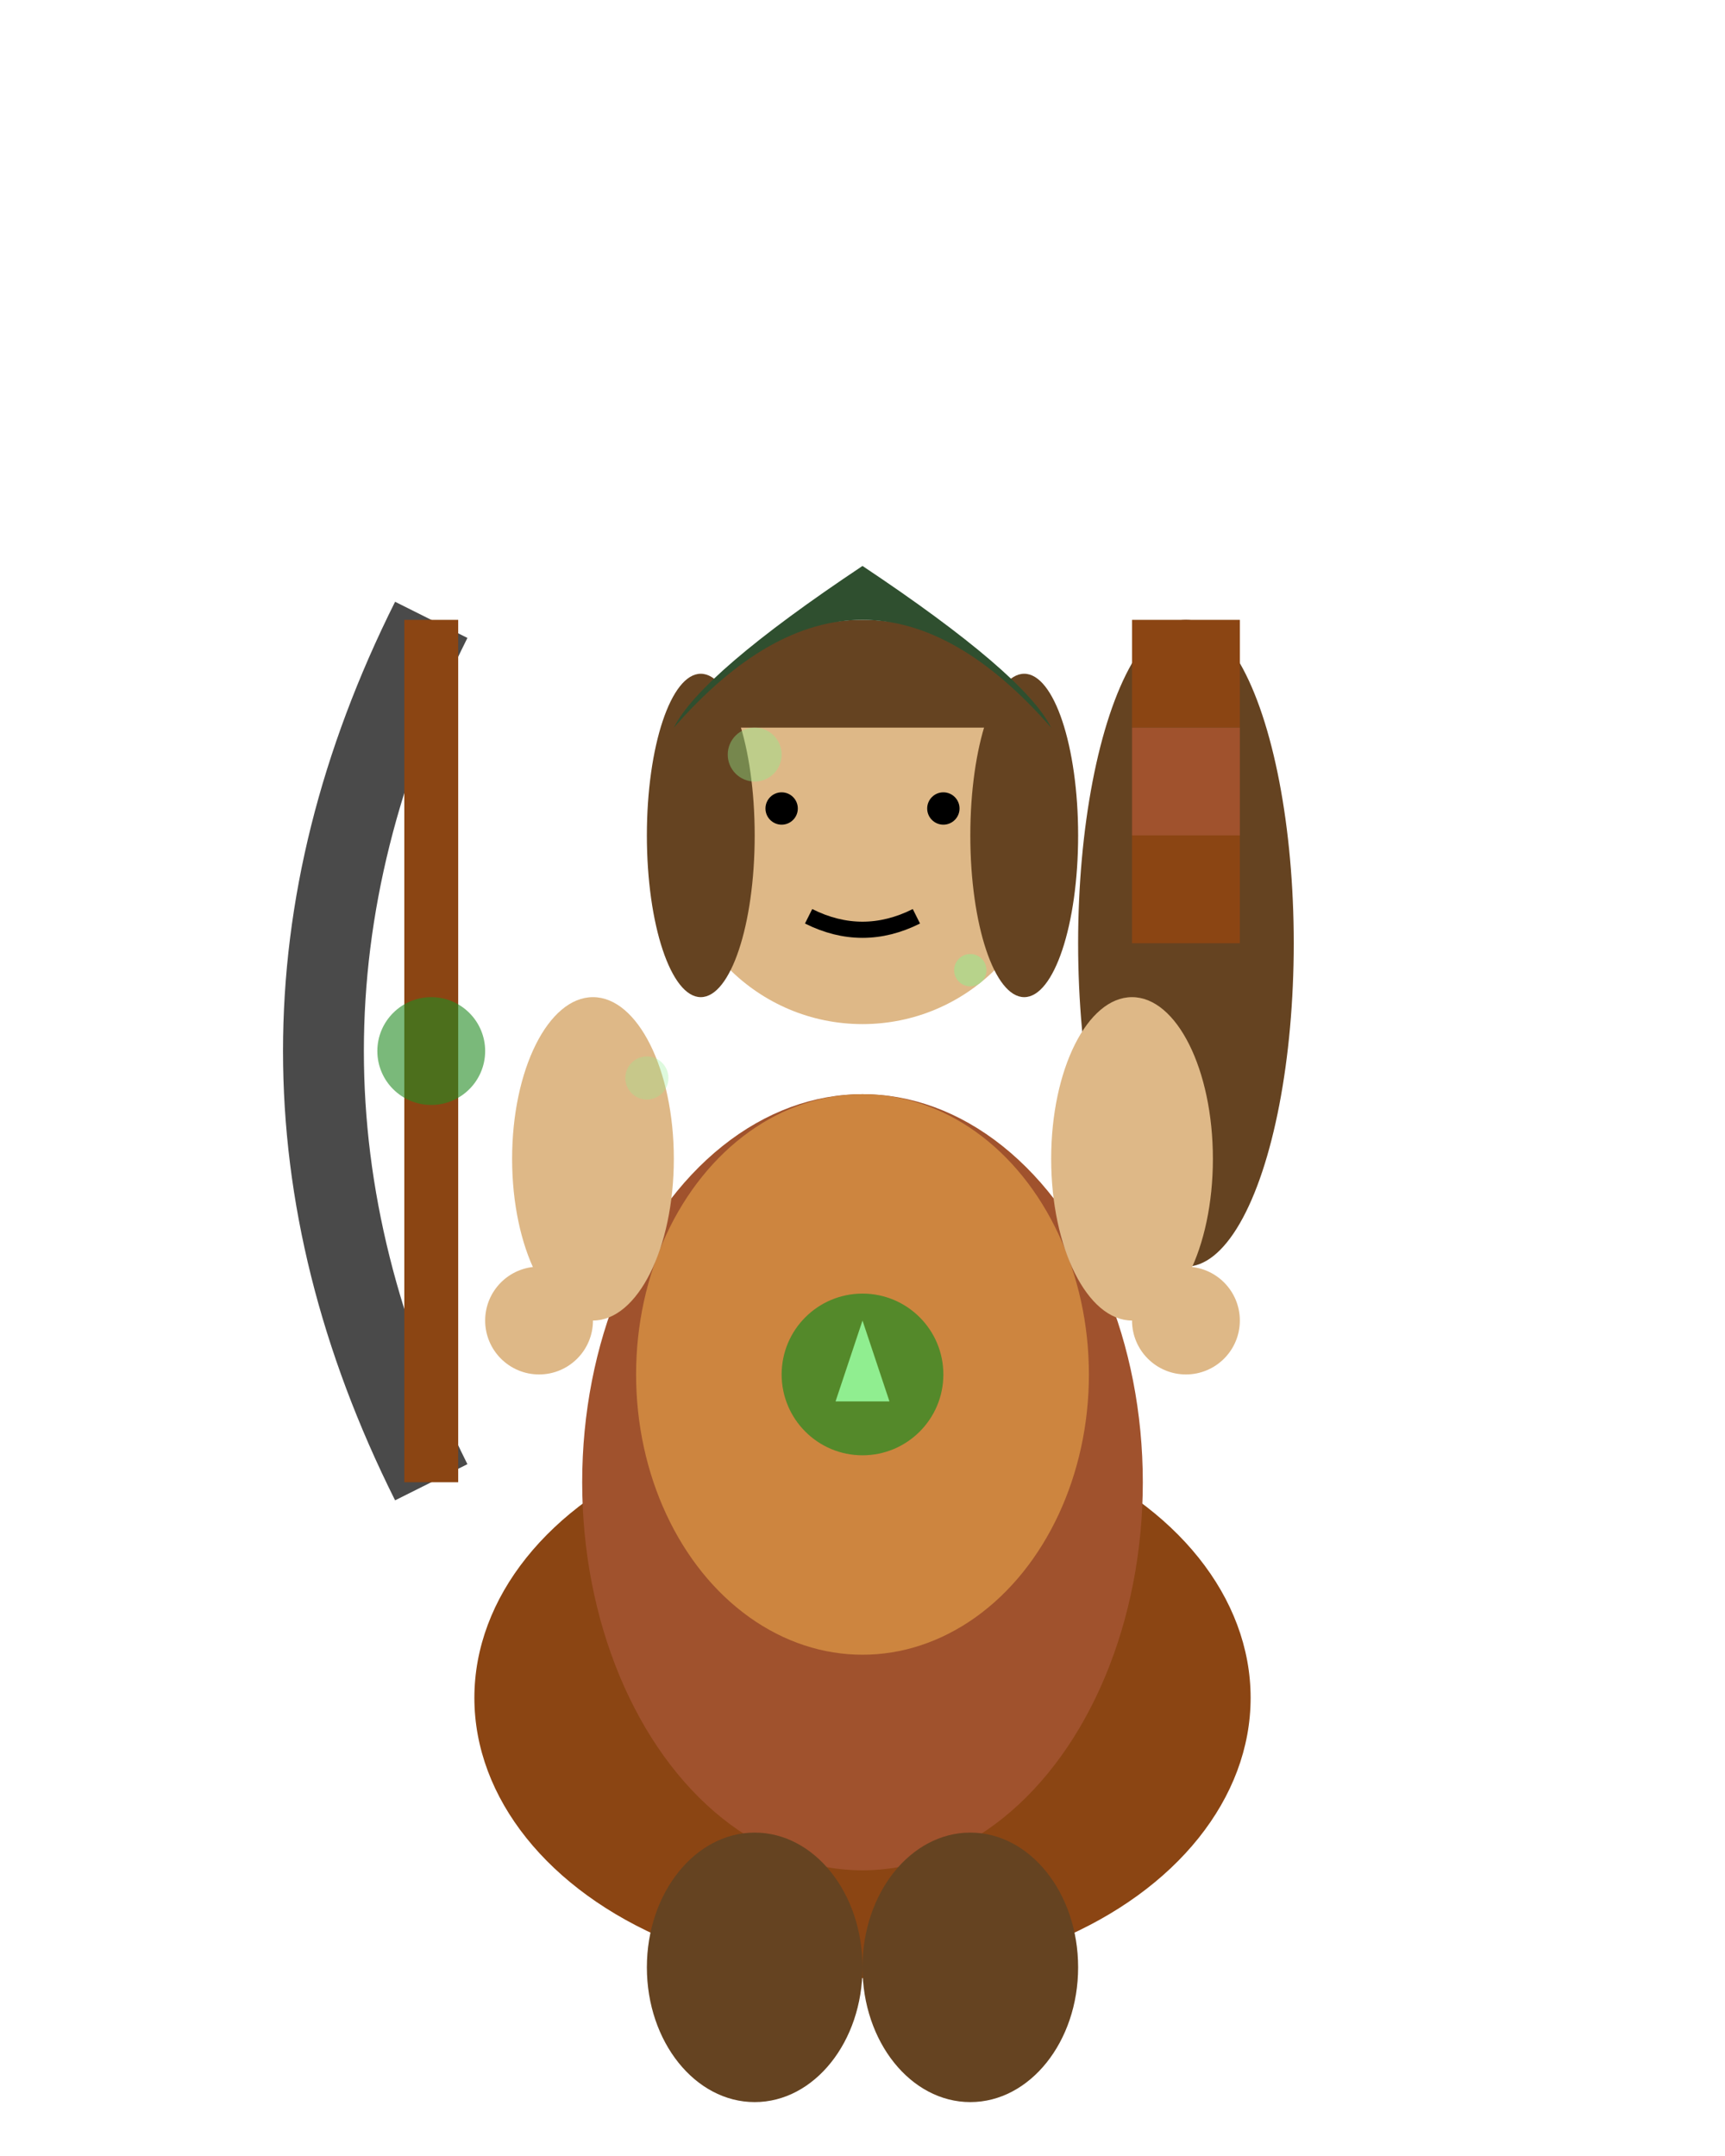 <svg width="32" height="40" viewBox="0 0 32 40" xmlns="http://www.w3.org/2000/svg">
  <!-- Huntress Idle Frame 1 - Bounce up + breathing in -->
  
  <!-- Bow (held at side, bounce up position) -->
  <path d="M 8 11.5 Q 6 15.5 6 19.5 Q 6 23.5 8 27.5" stroke="#4A4A4A" stroke-width="1.5" fill="none"/>
  <line x1="8" y1="11.5" x2="8" y2="27.5" stroke="#8B4513" stroke-width="1"/>
  <circle cx="8" cy="19.5" r="1" fill="#228B22" opacity="0.6"/>
  
  <!-- Quiver on back (bounce up) -->
  <ellipse cx="22" cy="17.5" rx="2" ry="6" fill="#654321"/>
  <rect x="21" y="11.5" width="2" height="2" fill="#8B4513"/>
  <rect x="21" y="13.5" width="2" height="2" fill="#A0522D"/>
  <rect x="21" y="15.5" width="2" height="2" fill="#8B4513"/>
  
  <!-- Body - leather armor with nature details (bounce up + slight breathing in) -->
  <ellipse cx="16" cy="31.5" rx="7.2" ry="5.2" fill="#8B4513"/>
  <ellipse cx="16" cy="27.5" rx="5.2" ry="7.2" fill="#A0522D"/>
  <ellipse cx="16" cy="25.5" rx="4.2" ry="5.2" fill="#CD853F"/>
  
  <!-- Nature emblem on chest (bounce up) -->
  <circle cx="16" cy="25.5" r="1.5" fill="#228B22" opacity="0.7"/>
  <polygon points="16,24.5 15.5,26 16.5,26" fill="#90EE90"/>
  
  <!-- Arms - relaxed position (bounce up) -->
  <ellipse cx="11" cy="21.5" rx="1.5" ry="3" fill="#DEB887"/>
  <ellipse cx="21" cy="21.5" rx="1.5" ry="3" fill="#DEB887"/>
  
  <!-- Hands (bounce up) -->
  <circle cx="10" cy="24.5" r="1" fill="#DEB887"/>
  <circle cx="22" cy="24.5" r="1" fill="#DEB887"/>
  
  <!-- Head (bounce up) -->
  <circle cx="16" cy="15.5" r="3.5" fill="#DEB887"/>
  
  <!-- Hair - flowing ranger style (bounce up) -->
  <path d="M 12.5 13.5 Q 14 11.5 16 11.5 Q 18 11.5 19.5 13.5" fill="#654321"/>
  <ellipse cx="13" cy="15.5" rx="1" ry="3" fill="#654321"/>
  <ellipse cx="19" cy="15.5" rx="1" ry="3" fill="#654321"/>
  
  <!-- Face - alert expression (bounce up) -->
  <circle cx="14.5" cy="15" r="0.3" fill="#000"/>
  <circle cx="17.5" cy="15" r="0.3" fill="#000"/>
  <path d="M 15 17 Q 16 17.5 17 17" stroke="#000" stroke-width="0.3" fill="none"/>
  
  <!-- Hood/cap (bounce up) -->
  <path d="M 12.5 13.5 Q 16 9.5 19.5 13.5 Q 19 12.5 16 10.5 Q 13 12.5 12.5 13.5" fill="#2F4F2F"/>
  
  <!-- Leg armor/boots (bounce up) -->
  <ellipse cx="14" cy="36.5" rx="2" ry="2.5" fill="#654321"/>
  <ellipse cx="18" cy="36.5" rx="2" ry="2.5" fill="#654321"/>
  
  <!-- Nature magic aura (subtle) -->
  <circle cx="14" cy="14" r="0.5" fill="#90EE90" opacity="0.4"/>
  <circle cx="18" cy="18" r="0.3" fill="#90EE90" opacity="0.5"/>
  <circle cx="12" cy="20" r="0.4" fill="#90EE90" opacity="0.3"/>
</svg> 